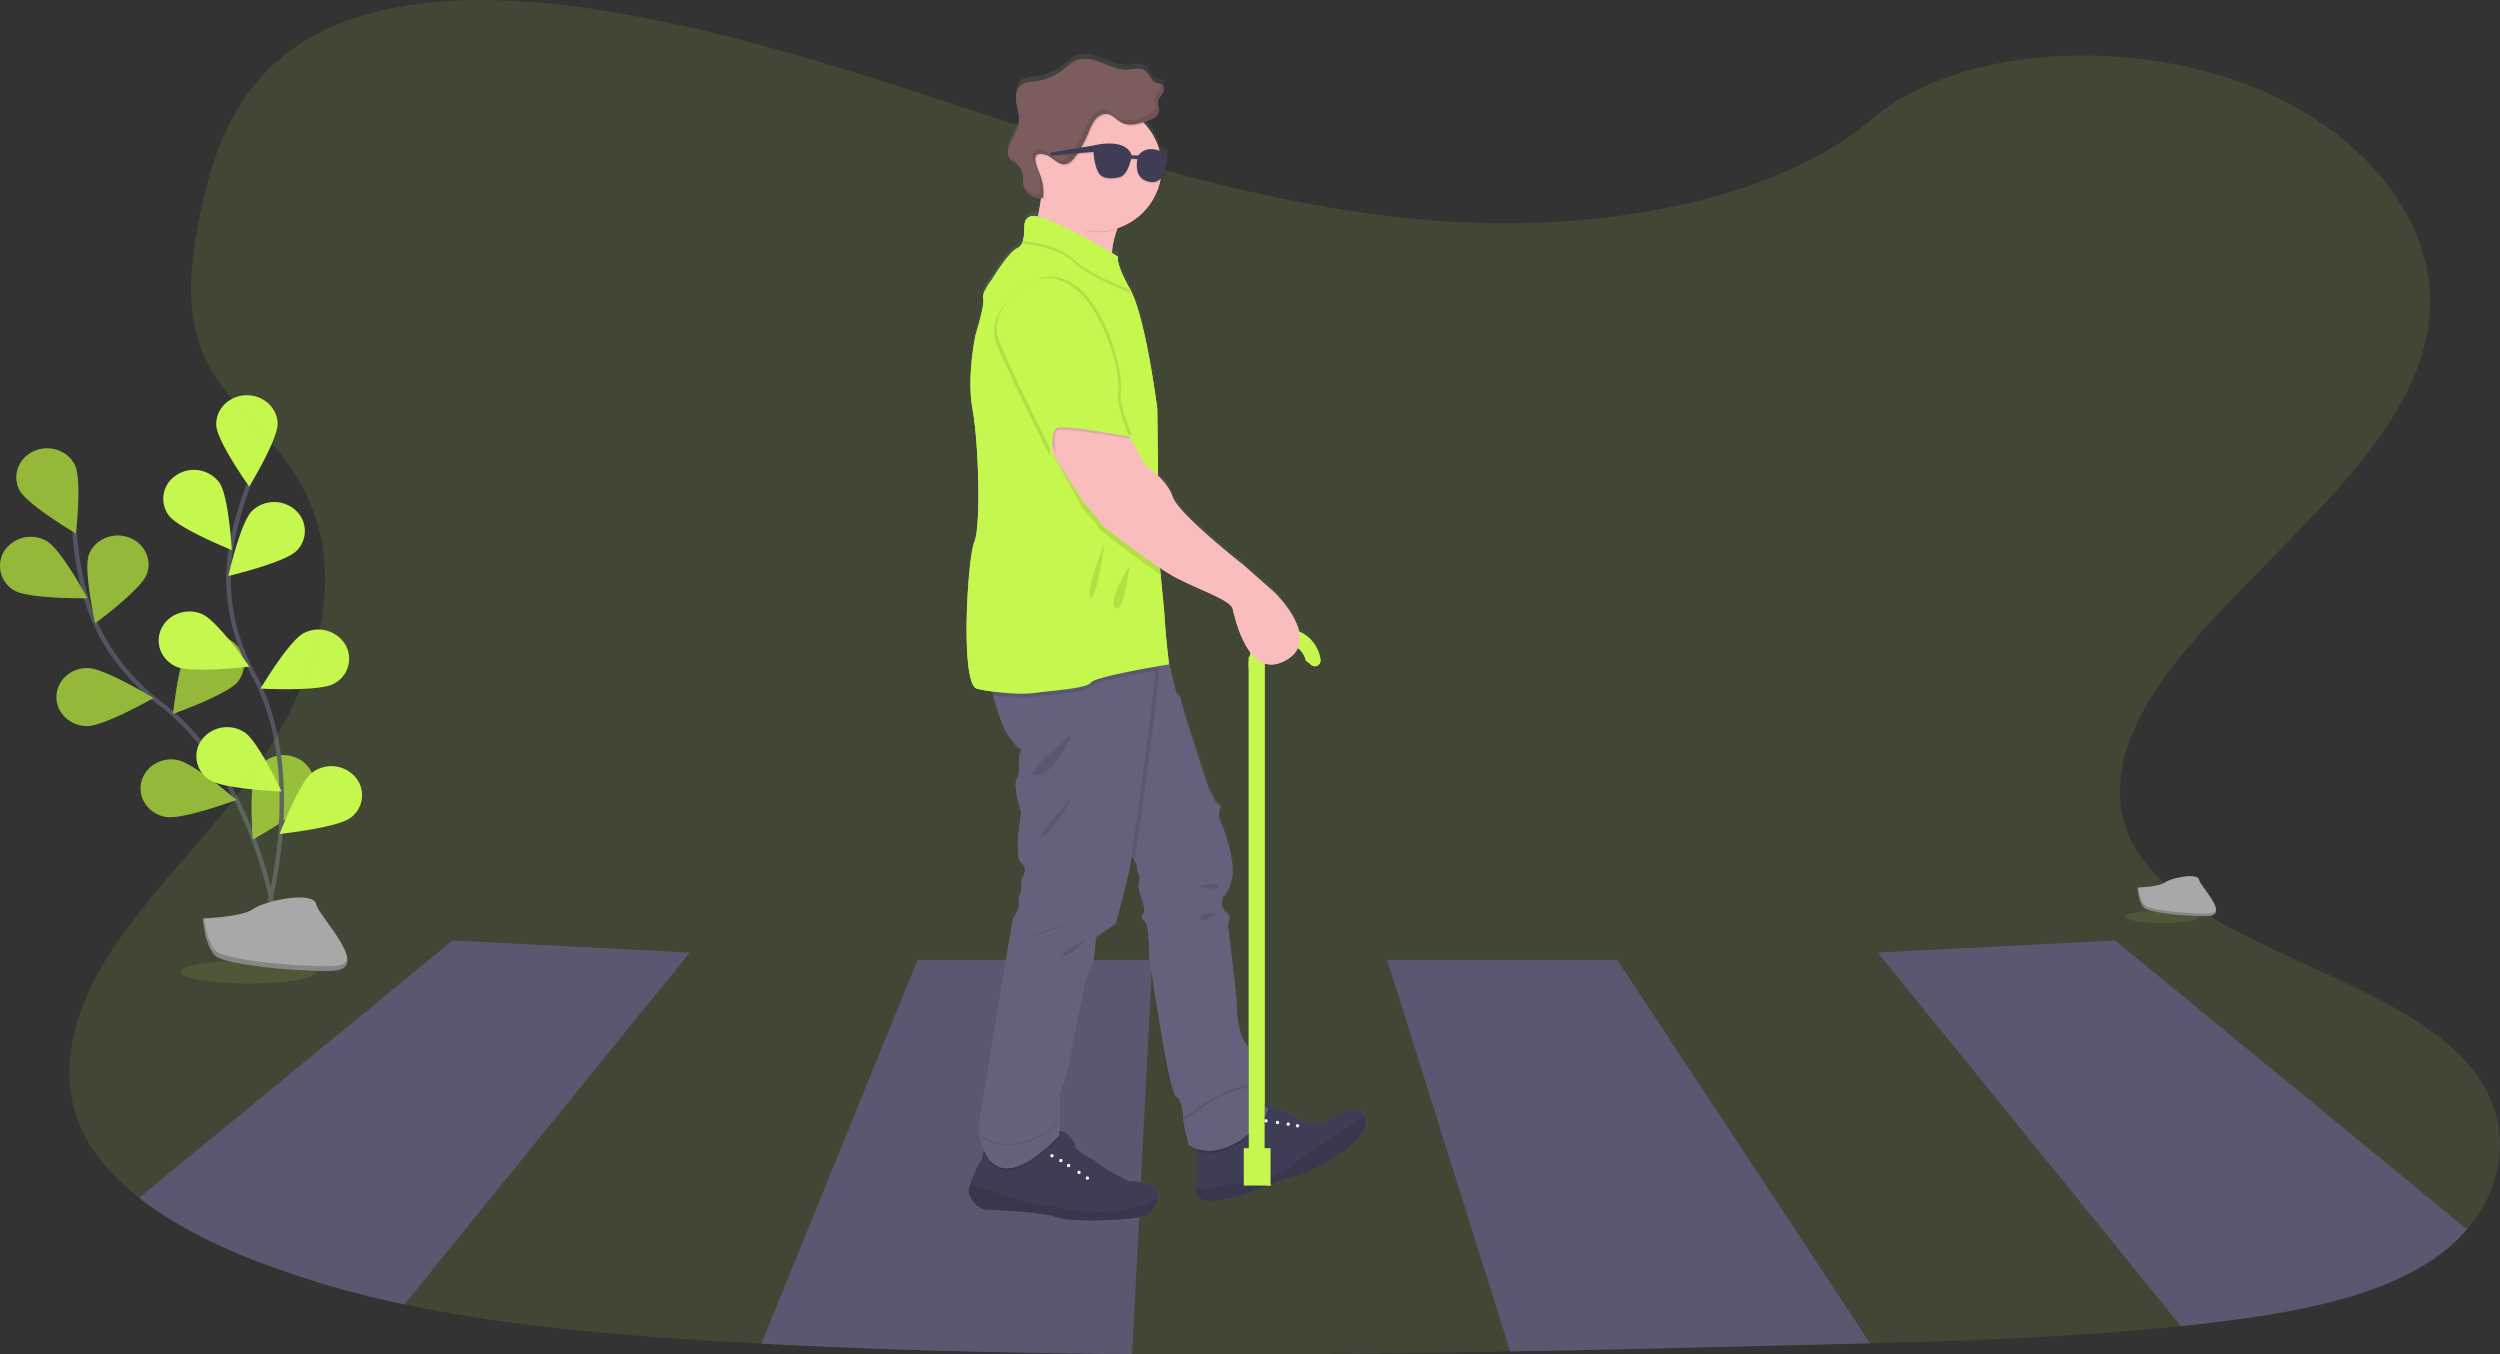 <svg xmlns="http://www.w3.org/2000/svg" width="1133.51" height="614.03" data-name="Layer 1"><rect width="100%" height="100%" fill="#333333" stroke="none"/><defs><linearGradient id="a" x1="471.53" x2="653.02" y1="431.78" y2="431.78" gradientUnits="userSpaceOnUse"><stop offset="0" stop-color="gray" stop-opacity=".25"/><stop offset=".54" stop-color="gray" stop-opacity=".12"/><stop offset="1" stop-color="gray" stop-opacity=".1"/></linearGradient></defs><path fill="none" stroke="#535461" stroke-miterlimit="10" stroke-width="2" d="M123.6 410.27s-10.75-60.88-50.63-91.06c-16.73-12.66-29-29.87-34.32-49.49a148.82 148.82 0 0 1-4.82-28.4"/><path fill="#C5F74E" d="M8.82 222.16c3.36 6.53 25.6 19.73 25.6 19.73s2.8-24.66-.55-31.19-11.68-9.26-18.6-6.09-9.8 11.03-6.45 17.55ZM6.75 267.81c6.58 3.76 32.85 3.42 32.85 3.42s-11.85-22.14-18.48-25.9a14.4 14.4 0 0 0-19.11 4.43 12.74 12.74 0 0 0 4.74 18.05ZM39.36 329.2c7.68.11 30.18-12.7 30.18-12.7s-22.07-13.49-29.79-13.58-14 5.68-14.13 12.94 6.05 13.22 13.74 13.34ZM75.14 370.39c7.56 1.34 32-7.7 32-7.7s-19.35-16.79-26.9-18.13-14.83 3.36-16.24 10.5 3.59 13.95 11.14 15.33ZM66.49 260.46c-2.62 6.82-23.31 22.11-23.31 22.11s-5.43-24.26-2.85-31.08 10.61-10.34 17.83-7.87 10.96 10.02 8.33 16.84ZM107.75 309.14c-4.67 5.76-29.25 14.51-29.25 14.51s2.46-24.7 7.13-30.46a14.45 14.45 0 0 1 19.5-2.47 12.66 12.66 0 0 1 2.62 18.42ZM140.87 361.64c-3.57 6.42-26.23 19-26.23 19s-2-24.73 1.57-31.16a14.34 14.34 0 0 1 18.78-5.55 12.8 12.8 0 0 1 5.88 17.71Z"/><path d="M8.82 222.16c3.36 6.53 25.6 19.73 25.6 19.73s2.8-24.66-.55-31.19-11.68-9.26-18.6-6.09-9.8 11.03-6.45 17.55ZM6.75 267.81c6.58 3.76 32.85 3.42 32.85 3.42s-11.85-22.14-18.48-25.9a14.4 14.4 0 0 0-19.11 4.43 12.74 12.74 0 0 0 4.74 18.05ZM39.36 329.2c7.68.11 30.18-12.7 30.18-12.7s-22.07-13.49-29.79-13.58-14 5.68-14.13 12.94 6.05 13.22 13.74 13.34ZM75.14 370.39c7.56 1.34 32-7.7 32-7.7s-19.35-16.79-26.9-18.13-14.83 3.36-16.24 10.5 3.59 13.95 11.14 15.33ZM66.49 260.46c-2.62 6.82-23.31 22.11-23.31 22.11s-5.43-24.26-2.85-31.08 10.61-10.34 17.83-7.87 10.96 10.02 8.33 16.84ZM107.75 309.14c-4.67 5.76-29.25 14.51-29.25 14.51s2.46-24.7 7.13-30.46a14.45 14.45 0 0 1 19.5-2.47 12.66 12.66 0 0 1 2.62 18.42ZM140.87 361.64c-3.57 6.42-26.23 19-26.23 19s-2-24.73 1.57-31.16a14.34 14.34 0 0 1 18.78-5.55 12.8 12.8 0 0 1 5.88 17.71Z" opacity=".25"/><path fill="none" stroke="#535461" stroke-miterlimit="10" stroke-width="2" d="M122.25 408.67s16.31-59.77-7.2-102.62c-9.87-18-13.67-38.4-10.14-58.37a150.1 150.1 0 0 1 7.84-27.81"/><path fill="#C5F74E" d="M98.05 192.79c.27 7.25 14.94 27.83 14.94 27.83s13.15-21.48 12.88-28.74-6.7-12.92-14.39-12.68-13.73 6.34-13.43 13.59ZM76.53 233.71c4.39 5.95 28.56 15.69 28.56 15.69s-1.34-24.77-5.73-30.73a14.45 14.45 0 0 0-19.38-3.26 12.69 12.69 0 0 0-3.45 18.3ZM80.03 302.32c7 3 33.05-.06 33.05-.06s-14.4-20.75-21.38-23.8-15.24-.17-18.47 6.42-.18 14.4 6.8 17.44ZM95.07 353.67c6.33 4.11 32.58 5.21 32.58 5.21s-10.48-22.75-16.81-26.87a14.44 14.44 0 0 0-19.35 3.38 12.67 12.67 0 0 0 3.58 18.28ZM134.34 249.86c-5.32 5.23-30.8 11.3-30.8 11.3s5.41-24.28 10.74-29.51a14.5 14.5 0 0 1 19.67-.37 12.63 12.63 0 0 1 .39 18.58ZM151.12 310.12c-6.74 3.49-33 2.09-33 2.09s12.85-21.64 19.59-25.13a14.34 14.34 0 0 1 18.89 5.21 12.75 12.75 0 0 1-5.48 17.83ZM158.91 370.81c-6 4.52-32.13 7.31-32.13 7.31s8.8-23.37 14.82-27.88a14.47 14.47 0 0 1 19.55 2.11 12.65 12.65 0 0 1-2.24 18.46Z"/><path fill="#C5F74E" d="M1118.52 557.38a75.56 75.56 0 0 1-14.53 13c-24.38 16.85-59.07 23.82-92.67 28.22q-11.21 1.47-22.49 2.65c-46.58 4.94-93.81 6.59-141 7.81q-10.14.27-20.29.51c-47.59 1.17-95.22 2.34-142.84 3.19-57.17 1-114.35 1.59-171.48 1.14-56.09-.43-112.13-1.82-168.08-4.72q-8.07-.4-16.13-.87c-49-2.79-98.84-7-145.69-16.93a425.84 425.84 0 0 1-71.11-21.17c-18-7.28-35.27-16.28-49.13-27.12-10.8-8.45-19.54-18-25-28.76-12.53-24.73-5.91-52.53 8.43-76.77s35.87-46 54.44-68.76c39.59-48.55 65.41-109.87 28.88-159.61-10.5-14.29-25.69-26.83-34.24-41.75-12.3-21.49-9.66-45.66-5.17-68.62 6-30.5 17.09-63.39 51.47-82.44 35.74-19.8 86.46-18.8 130.81-11.72 65.9 10.52 127 32 188.32 52l.65.21 7.88 2.56 3.52 1.13q7.71 2.49 15.49 4.92l1.89.58h.14l.8.25.74.22 1.25.4q9.6 3 19.29 5.81h.13c.9.27 1.79.53 2.69.78h.06q5.53 1.62 11.08 3.16l1.27.36.23.06h.14c46.25 12.84 94.05 22.57 143.48 24 62.37 1.81 135.14-11.69 176.55-46.76 40.21-34.08 115.8-36.67 170.31-16.08 52 19.63 85.64 61.19 83.1 102.69-3.68 60.41-73.65 106.79-115.39 159.64-19.45 24.64-33.2 54.24-19.81 80.81 24.33 48.27 120.54 59.44 155.34 104.41 17.01 22.08 14.96 50.32-3.33 71.57Z" opacity=".1"/><path fill="#65617d" d="m312.75 431.91-129.4 159.44a425.84 425.84 0 0 1-71.11-21.17c-18-7.28-35.27-16.28-49.13-27.12l142.1-116.65ZM1118.52 557.38a75.56 75.56 0 0 1-14.53 13c-24.38 16.85-59.07 23.82-92.67 28.22q-11.21 1.47-22.49 2.65L851.39 431.91l107.58-5.5ZM522.46 435.2l-.23 4.49-.07 1.24-4.9 95v.12l-.51 10.96-.26 4.91-3.19 62c-56.09-.43-112.13-1.82-168.08-4.72l70.81-173.95ZM847.86 609.01q-10.14.27-20.29.51c-47.59 1.17-95.22 2.34-142.84 3.19L628.94 435.2h104.29Z"/><path d="m312.75 431.91-129.4 159.44a425.84 425.84 0 0 1-71.11-21.17c-18-7.28-35.27-16.28-49.13-27.12l142.1-116.65ZM1118.52 557.38a75.56 75.56 0 0 1-14.53 13c-24.38 16.85-59.07 23.82-92.67 28.22q-11.21 1.47-22.49 2.65L851.39 431.91l107.58-5.5ZM522.46 435.2l-.23 4.49-.07 1.24-4.9 95v.12l-.51 10.96-.26 4.91-3.19 62c-56.09-.43-112.13-1.82-168.08-4.72l70.81-173.95ZM847.86 609.01q-10.14.27-20.29.51c-47.59 1.17-95.22 2.34-142.84 3.19L628.94 435.2h104.29Z" opacity=".1"/><path fill="#3f3d56" d="M587.99 533.01c-2.89-.13-18.67 6.54-18.67 6.54s-5 2.79-17.77 4.58c-8.34 1.18-9.45-2.84-9.22-5.77a10.38 10.38 0 0 1 .63-2.81v-17.73s26-15.87 28-16.87a2 2 0 0 1 .8-.17c3.21-.13 12.41 3.14 17.38 6.65 5.49 3.89 12.48 1.51 12.48 1.51s13.56-10.93 17.13-2.93a7.48 7.48 0 0 1 .49 1.43c2.61 10.57-28.35 25.66-31.25 25.57Z"/><path d="M542.96 522.08v-4.26s26-15.87 28-16.87a2 2 0 0 1 .8-.17c1.19 1.23 2.26 2.33 2.9 3 1.89 1.9-15.36 23.54-31.7 18.3Z" opacity=".1"/><path fill="#65617d" d="m538.97 519.01-2.39-10.75s0-9.29-3.3-11.09-12.29-64.16-12.29-64.16.3-13.78-2.1-15.58 0-3.78 0-3.78a16.88 16.88 0 0 0-1.06-5.81 27.77 27.77 0 0 1-1.63-6.28s1.2-4.5 0-5.69c-.84-.84.23-2.41-1.73-5.55a22.53 22.53 0 0 0-4.56-4.94c-6.79-5.74-.09-70.76 1.75-87.47.28-2.49.45-3.9.45-3.9h16l2 7.19 3.19 13.29s2.1 1.39 2.1 3.19 12.58 39.84 12.58 39.84a34.56 34.56 0 0 1 2.4 4.79c.3 1.2 3 3.3 3 3.3a8.67 8.67 0 0 0 0 7.19c1.79 3.59 6.89 18.57 5.09 25.76s-3.9 7.79-3.9 7.79-1.79 5.32 1.2 7.3.9 5.58.9 5.58l3.9 33.56s-.3 15 4.19 20.37 5.09 18.27 5.09 18.27l-3.38 1.44-.61.27-.2.09s6.89 7.19 9 9.29-18.32 27.29-35.69 16.49Z"/><path d="M574.62 502.55c-1.81 5.42-20 25-35.65 15.27l-2.39-10.75c4.28-3.47 17.63-13.6 29.25-15.1l-.2.09.81.84-.61.27-.2.09s6.89 7.19 8.99 9.29Z" opacity=".1"/><path fill="#65617d" d="m538.97 519.01-2.39-10.75c4.28-3.47 17.63-13.6 29.25-15.1l-.2.09s6.89 7.19 9 9.29-18.29 27.27-35.66 16.47Z"/><circle cx="584.1" cy="509.68" r=".75" fill="#fff"/><circle cx="579.21" cy="508.94" r=".75" fill="#fff"/><circle cx="588.3" cy="510.43" r=".75" fill="#fff"/><circle cx="574.02" cy="508.19" r=".75" fill="#fff"/><path d="M587.99 533.01c-2.89-.13-18.67 6.54-18.67 6.54s-5 2.79-17.77 4.58c-8.34 1.18-9.45-2.84-9.22-5.77a9.74 9.74 0 0 0 6.72.48c5.69-1.49 25.37-4.64 25.37-4.64s13-4.74 13.38-7.44l30.95-20.75a7.48 7.48 0 0 1 .49 1.43c2.61 10.57-28.35 25.66-31.25 25.57Z" opacity=".1"/><path fill="#C5F74E" d="M566.2 297.87h7.19v230.97h-7.19z"/><path fill="#C5F74E" d="M572.84 300.51a9.73 9.73 0 0 1 19.21-1 16.74 16.74 0 0 1 2.38 1.89 2.55 2.55 0 0 0 4.26-2.2.88.88 0 0 1 0-.17 16.33 16.33 0 1 0-31 9.13 16.32 16.32 0 0 1 5.15-7.65ZM563.95 520.61h12.13v16.93h-12.13z"/><path fill="#fabdbd" d="M512.5 93.32a42.22 42.22 0 0 0-6 10.68c-4.76 12.56-1.19 22.68-1.19 22.68s-43.34-9.59-39.14-14.38c2.54-2.91 4.64-14.1 5.9-22.46.82-5.45 1.29-9.7 1.29-9.7s52.12-3.79 39.14 13.18Z"/><path fill="#3f3d56" d="M524.95 543.01a12.87 12.87 0 0 1-4.36 7.53c-3.3 2.79-34.75 3.79-41.14 1.4s-26.76-3.3-31.86-3.5-7.08-4.89-8.19-7.19c-.31-.66-.08-2.11.44-3.85 1.27-4.27 4.23-10.29 4.86-10.93.48-.48.94-2.44 1.25-4.16.27-1.49.45-2.8.45-2.8 13.67 9.32 31.65-6.52 31.65-6.52a3.66 3.66 0 0 1 2.2-.4c3.44.42 7.19 4.93 7.19 6.92 0 2.43 9.48 7 9.48 7 2.7 3.1 14.68 8.89 14.68 8.89s8.19.2 11.79 3.29a4.76 4.76 0 0 1 1.56 4.32Z"/><path d="M524.95 543.01a12.87 12.87 0 0 1-4.36 7.53c-3.3 2.79-34.75 3.79-41.14 1.4s-26.76-3.3-31.86-3.5-7.08-4.89-8.19-7.19c-.31-.66-.08-2.11.44-3.85a123.87 123.87 0 0 1 13.25 4.05c6.39 2.5 19.67 6.09 22 5-.04.03 31.47 8.82 49.86-3.44ZM514.47 390.35a22.53 22.53 0 0 0-4.56-4.94c-6.79-5.74-.09-70.76 1.75-87.47 7.85-.44 13.35-.29 13.82.89 1.62 4.05-8.87 76.9-11.01 91.52ZM480.25 512.63v3.38c-22 22.57-30.8 14.85-34.3 6.32.27-1.49.45-2.8.45-2.8 13.67 9.32 31.65-6.52 31.65-6.52a3.66 3.66 0 0 1 2.2-.38Z" opacity=".1"/><path fill="#65617d" d="M523.75 304.11c-1.3 20.08-11.42 88.79-11.42 88.79s-5.69 25.16-6.89 26.06-8.68 6-8.68 6-.3 11.69-2.7 15-3.3 11.69-3.3 11.69-3.89 16.77-5.09 25.16-5.39 19.77-5.39 19.77v18.28c-27.66 28.37-34.47 8.88-36.07.08a31.49 31.49 0 0 1-.48-3.68l15.58-94.66s3.29-4.5 2.69-6.89 1.2-5.4 1.2-5.4l-.05-5.39s3.65-4.79 0-7.49 0-23.07 0-23.07-4.14-11.68-2-15 0-8.69 1.49-11.69 0 0-5.39-8.09c-2.82-4.22-5.22-11.87-6.88-18.21-1.52-5.83-2.41-10.55-2.41-10.55s74-10.48 75.8-6a20.22 20.22 0 0 1-.01 5.29Z"/><path d="M512.5 93.32a42.22 42.22 0 0 0-6 10.68 28.84 28.84 0 0 1-8.77 1.35c-10.66 0-16.57-7.85-21.6-16.42-.23-.39-3.85 1.31-4.06.91.82-5.45 1.29-9.7 1.29-9.7s52.12-3.79 39.14 13.18Z" opacity=".1"/><path fill="#fabdbd" d="M526.68 75.8a29 29 0 1 1-7.84-19.79 28.95 28.95 0 0 1 7.84 19.79Z"/><path d="M523.75 304.11c-9.78 1.72-27.55 5.09-29 7.11-2 2.79-17 3.59-26 4.79-5.17.69-12.75.12-18.46-.64-1.52-5.83-2.41-10.55-2.41-10.55s74-10.48 75.8-6a20.22 20.22 0 0 1 .07 5.29Z" opacity=".1"/><path fill="#C5F74E" d="M530.08 301.23s-33.33 5.39-35.33 8.19-17 3.59-26 4.79-25.16-1.4-26.36-2.2c-7-4.67-3.6-59.51-.6-66.31s2-44.73-.8-59.91 1.4-34.15 1.4-34.15 4.19-13.38 3.4-16.18 4-8.78 4-8.78 7.39-12.19 11.18-14a5.38 5.38 0 0 0 2.86-3.43c.71-2.21.62-5 .74-7.35.2-4 4.19-4 4.19-4 11.39 1.79 38.15 18.57 38.15 18.57-1 3.79 5.39 14.58 5.39 14.58.11.17.2.35.3.54 7 13.19 12.09 53.58 12.09 53.58s.35 19.29.29 33.49c0 7.09-.17 12.91-.5 14.44-.58 2.72.57 15.35 1.74 27.37.8 8.31 1.62 16.32 1.87 20.56.66 10.41 1.99 20.2 1.99 20.2Z"/><path d="M500.92 246.11s-9 21.57-6.59 24.76 6.59-24.76 6.59-24.76ZM512.1 256.49s-10.18 16-6.39 19.17 6.39-19.17 6.39-19.17ZM480.25 508.84v5.39c-27.66 28.37-34.47 8.88-36.07.08 5.03 4.32 16.57 9.7 36.07-5.47Z" opacity=".1"/><path fill="#65617d" d="M480.25 509.44v5.39c-27.66 28.37-34.47 8.88-36.07.08 5.03 4.32 16.57 9.7 36.07-5.47Z"/><circle cx="476.96" cy="524.02" r=".75" fill="#fff"/><circle cx="489.23" cy="531.55" r=".75" fill="#fff"/><circle cx="484.53" cy="528.46" r=".75" fill="#fff"/><circle cx="493.03" cy="534.16" r=".75" fill="#fff"/><circle cx="481" cy="526.22" r=".75" fill="#fff"/><path d="M485.94 332.78s-7.22 18.1-15.78 18.78 15.78-18.78 15.78-18.78ZM487.14 360.35s-11.39 19.37-14.78 19.57 14.78-19.57 14.78-19.57ZM493.03 425.45s-14.12 7.39-10.9 8 10.9-8 10.9-8ZM464.97 425.45s14.19-5.79 16.68-5.79-16.68 5.79-16.68 5.79ZM542.31 401.89s9.74-2.4 10.14 0-10.14 0-10.14 0ZM551.65 413.69s-8.59.18-7.39 3 7.39-3 7.39-3ZM512.6 132.81c-7.38-2.89-20.25-8.46-26.06-14.13s-16.47-7.54-22.71-8.22c.71-2.21.62-5 .74-7.35.2-4 4.19-4 4.19-4 11.39 1.79 38.15 18.57 38.15 18.57-1 3.79 5.39 14.58 5.39 14.58.11.18.2.36.3.55Z" opacity=".1"/><path fill="#C5F74E" d="M512.6 131.61c-7.38-2.89-20.25-8.46-26.06-14.12s-16.47-7.55-22.71-8.23c.71-2.21.62-5 .74-7.35.2-4 4.19-4 4.19-4 11.39 1.79 38.15 18.57 38.15 18.57-1 3.79 5.39 14.58 5.39 14.58.11.18.2.36.3.55Z"/><path d="M526.22 260.49c-11.86-7.7-28.49-20.76-28.49-21.57 0-1-6.8-8.39-6.8-8.39l-13.38-24.31-4.19-10 12-12.58 26.17 16.77 7 12.78a48.16 48.16 0 0 1 6.49 5.53c0 7.09-.17 12.91-.5 14.44-.62 2.68.53 15.31 1.7 27.33Z" opacity=".1"/><path fill="#fabdbd" d="m473.96 193.78 3.59 12.44 14 21.91s6.79 7.39 6.79 8.39 25 20.37 35.55 25.76 24 9.82 25 13.7 7 32.84 24 23.45-4.79-30.56-4.79-30.56l-14-12.38s-29.87-23.37-32.41-31.15-12.53-14.58-12.53-14.58l-7-12.79L486 181.2Z"/><path d="M468.96 127.87s-24.36 11.19-16.77 29 24.16 50.59 24.16 50.59-1.99-11.45 2.4-12.45 33.85 3.91 33.85 3.91-8.09-13.3-6.69-20.89-10.58-56.75-36.95-50.16Z" opacity=".1"/><path d="M471.36 126.08s-24.36 11.18-16.78 28.93 24.17 50.61 24.17 50.61-2-11.44 2.4-12.44 32.15 4.19 32.15 4.19-6.39-13.58-5-21.17-10.55-56.72-36.94-50.12Z" opacity=".1"/><path fill="#C5F74E" d="M470.16 126.67s-24.36 11.19-16.77 29 24.16 50.59 24.16 50.59-2-11.44 2.4-12.44 32.15 4.19 32.15 4.19-6.39-13.58-5-21.17-10.57-56.76-36.94-50.17Z"/><path d="M518.84 56.01c-3.39 1.12-7 1.77-10 .08-2.07-1.15-3.63-3.31-6-3.76-2.13-.41-4.31.82-5.68 2.5a22.55 22.55 0 0 0-3 5.77 62.1 62.1 0 0 1-5.52 10.29c-1.34 2-3.12 4.12-5.52 4.22-3.29.15-5.51-3.48-8.69-4.36-7.77-2.17-3.28 6.39-2.14 9.62a22.59 22.59 0 0 1 1.16 9.95 5.26 5.26 0 0 1-.78.12 29 29 0 0 1 46.17-34.43Z" opacity=".1"/><path fill="#7c5c5c" d="M473.89 70.13c3.17.88 5.39 4.51 8.68 4.37 2.41-.11 4.19-2.22 5.52-4.23a61.71 61.71 0 0 0 5.52-10.26 22.55 22.55 0 0 1 3-5.77c1.38-1.68 3.55-2.91 5.68-2.5 2.32.45 3.88 2.61 6 3.76 3.78 2.11 8.48.58 12.52-1 2-.76 4.19-1.86 4.53-3.92.24-1.45-.59-2.91-.4-4.37s1.27-2.48 2-3.68 1.15-2.93.12-3.9c-.75-.7-1.92-.65-2.88-1-2.39-.93-3-4.14-5.13-5.58-2.3-1.55-5.37-.51-8.15-.38-4 .18-7.73-1.66-11.44-3.13s-7.94-2.6-11.61-1.06c-2.19.93-3.89 2.68-5.75 4.16a25.76 25.76 0 0 1-12.57 5.3c-2.26.3-4.73.35-6.51 1.76-2.24 1.78-2.58 5.06-2.15 7.89s1.43 5.61 1.2 8.45c-.36 4.51-3.73 8.22-4.85 12.6a4.85 4.85 0 0 0 .49 4.25 8.9 8.9 0 0 0 2.27 1.64 8.74 8.74 0 0 1 3.91 6.3c.15 1.29 0 2.6.2 3.88a7.65 7.65 0 0 0 8.85 6 22.73 22.73 0 0 0-1.16-9.95c-1.18-3.24-5.66-11.75 2.11-9.63Z"/><g opacity=".1"><path d="M520.53 33.51a.71.71 0 0 0 .1.14ZM526.82 42.36c.76-1.19 1.16-2.94.12-3.9a2.24 2.24 0 0 0-.58-.38 4.31 4.31 0 0 1-.74 2.48c-.76 1.19-1.83 2.28-2 3.68s.63 2.91.4 4.36c-.34 2.07-2.58 3.16-4.53 3.92-4 1.57-8.74 3.11-12.53 1-2.06-1.16-3.62-3.31-5.94-3.76-2.13-.41-4.31.82-5.68 2.5a22.39 22.39 0 0 0-3 5.77 62.85 62.85 0 0 1-5.52 10.29c-1.34 2-3.11 4.12-5.52 4.22-3.29.14-5.51-3.48-8.69-4.36-7.77-2.17-3.28 6.39-2.14 9.62a22.72 22.72 0 0 1 1.16 10 7.6 7.6 0 0 1-7.1-2.48 7.7 7.7 0 0 0 8.29 4.28 22.56 22.56 0 0 0-1.15-9.95c-1.14-3.23-5.63-11.79 2.14-9.63 3.18.89 5.4 4.51 8.69 4.37 2.4-.1 4.18-2.22 5.51-4.22a62.59 62.59 0 0 0 5.53-10.3 22.55 22.55 0 0 1 3-5.77 6.18 6.18 0 0 1 5.68-2.49c2.32.45 3.88 2.6 5.94 3.75 3.79 2.12 8.49.58 12.53-1 2-.76 4.19-1.85 4.52-3.92.24-1.45-.59-2.91-.39-4.36s1.24-2.53 2-3.72ZM458.67 71.53c-.55-.36-1.15-.67-1.67-1.07a3.34 3.34 0 0 0 .59 1.23 9 9 0 0 0 2.28 1.64 8.43 8.43 0 0 1 1.88 1.68 8.85 8.85 0 0 0-3.08-3.48Z"/></g><path d="M529.08 70.63s-8.15-5.72-13 .45h-2.92c-2.92-8.39-17.37-4.5-17.37-4.5l-19.7 3.22.37 1.28 19.33-1.58s.45 7.87 3.07 10.42 8.31 1.12 8.31 1.12c3.44-.44 5.09-5.84 5.7-8.5l2.82.16c-.51 2.71-.85 8 3.76 9.84 6.3 2.47 8.3-3.15 8.3-3.15s2.08-7.26 1.33-8.76Z" opacity=".1"/><path fill="#3f3d56" d="M529.08 70.01s-8.15-5.72-13 .45h-2.92c-2.92-8.39-17.37-4.5-17.37-4.5l-19.7 3.23.37 1.27 19.33-1.57s.45 7.86 3.07 10.41 8.31 1.12 8.31 1.12c3.44-.44 5.09-5.84 5.7-8.5l2.82.16c-.51 2.71-.85 8 3.76 9.84 6.29 2.47 8.24-3.15 8.24-3.15s2.14-7.24 1.39-8.76Z"/><path fill="url(#a)" d="M652.86 650.21a6.58 6.58 0 0 0-.49-1.44c-2.49-5.55-9.81-2-14.06.74l-.56.35c-1.56 1-2.59 1.86-2.59 1.86h-.14c-1 .31-7.33 2-12.36-1.56a46.23 46.23 0 0 0-15.74-6.54v-201c2.68.88 5.81.62 9.44-1.39a12.83 12.83 0 0 0 5.08-4.69 7.64 7.64 0 0 0 .52-1l.12.1a9.67 9.67 0 0 1 3.54 5.68 16.29 16.29 0 0 1 2.39 1.89 2.53 2.53 0 0 0 4-.61 2.48 2.48 0 0 0 .3-1.59.88.88 0 0 0 0-.17 16.4 16.4 0 0 0-9.76-12.59c-1.86-8.83-10.94-17.69-10.94-17.69l-14-12.43s-29.94-23.47-32.48-31.3c-1.19-3.65-4-7.07-6.66-9.69 0-13.83-.28-30.64-.28-30.64s-5.14-40.6-12.19-53.85c-.1-.19-.19-.37-.3-.54 0 0-5-8.49-5.47-13.09 0-.13 0-.24.07-.36l-.1-.05a4.52 4.52 0 0 1 .1-1.15l-2.73-1.67h-.07a37.53 37.53 0 0 1 1.61-8.56c.06-.21.14-.43.21-.66.17-.53.37-1.06.57-1.61.08-.23.18-.46.27-.7.31-.09.62-.2.92-.32a29.1 29.1 0 0 0 17.72-18.74c.08-.25.16-.51.23-.76.17-.6.32-1.21.45-1.82.07-.08.15-.14.22-.23a6.42 6.42 0 0 0 1.46-2.2.1.1 0 0 1 0-.05c.11-.4.9-3.22 1.29-5.59s0-.05 0-.07a11 11 0 0 0 .18-2.29 2.89 2.89 0 0 0-.15-1.37 15.83 15.83 0 0 0-3.38-1.71 28.87 28.87 0 0 0-5.92-11.32.74.74 0 0 0-.12-.13c-.26-.33-.55-.64-.84-.95s-.39-.41-.6-.61c.86-.29 1.7-.59 2.51-.91 1.67-.64 3.54-1.54 4.27-3.08a.34.34 0 0 0 0-.08 2.93 2.93 0 0 0 .23-.78 8.93 8.93 0 0 0-.33-2.93 2.13 2.13 0 0 1 0-.25 4 4 0 0 1 0-1.19c.18-1.41 1.27-2.5 2-3.69a4.64 4.64 0 0 0 .41-.8 3 3 0 0 0 0-2.7 1.86 1.86 0 0 0-.39-.54 2.56 2.56 0 0 0-.58-.39v.13c-.69-.3-1.51-.35-2.23-.63-2.39-.92-3-4.16-5.14-5.6-2.3-1.56-5.38-.51-8.16-.38-4 .18-7.76-1.66-11.46-3.14s-8-2.62-11.64-1.07c-2.2.93-3.9 2.7-5.76 4.18a25.85 25.85 0 0 1-12.6 5.32c-2.27.3-4.74.35-6.53 1.78-1.95 1.55-2.46 4.27-2.26 6.81 0 .38.06.74.11 1.1.43 2.84 1.44 5.63 1.21 8.5 0 .15 0 .31-.06.46a13.36 13.36 0 0 1-1 3.51c-1.19 2.9-3 5.63-3.83 8.69a6.34 6.34 0 0 0-.16 2.77.78.78 0 0 0 0 .14 3.3 3.3 0 0 0 .13.37l.05.14a1.76 1.76 0 0 0 .09.2 3 3 0 0 0 .4.68 8.78 8.78 0 0 0 2.28 1.64 8.84 8.84 0 0 1 3.92 6.33c.14 1.29 0 2.61.19 3.89a5.7 5.7 0 0 0 .49 1.63 7.91 7.91 0 0 0 6.72 4.54 1.58 1.58 0 0 0 .31 0 4.35 4.35 0 0 0 .51 0c-.07.42-.13.85-.2 1.29 0 .22-.07.45-.11.69v.16c-.33 2.06-.7 4.23-1.12 6.37-.65-.16-1.29-.3-1.86-.4 0 0-4 0-4.21 4-.12 2.4 0 5.16-.74 7.39a5.45 5.45 0 0 1-2.86 3.45c-3.8 1.79-11.2 14-11.2 14s-4.8 6-4 8.83a.43.43 0 0 1 0 .17 7.09 7.09 0 0 1 0 2c-.49 4.71-3.43 14.11-3.43 14.11a116.91 116.91 0 0 0-2.35 23.51 65.29 65.29 0 0 0 .95 10.79c1.68 9.11 2.7 26.36 2.61 40.23v2.26c-.13 8.36-.69 15.18-1.8 17.71-1.72 3.91-3.58 23.67-3.53 40.7 0 12.72 1.13 23.92 4.13 25.92a34.73 34.73 0 0 0 7.13 1.45h.31c.1.39.19.77.29 1.15s.13.48.19.73.2.75.3 1.14c1.65 6.12 3.94 13.16 6.59 17.16 4.87 7.32 6.56 5.6 5.75 7.39-.09.19-.2.44-.35.74a7 7 0 0 0-.58 3c0 1.76.18 3.74 0 5.55a7 7 0 0 1-.95 3.15 5.32 5.32 0 0 0-.6 2.82c0 4.71 2.65 12.18 2.65 12.18l-.11.68c-.3 1.81-1.1 7-1.4 11.9v.17c-.27 4.74-.06 9.25 1.52 10.44a3.8 3.8 0 0 1 1.57 3.83 9.06 9.06 0 0 1-1.57 3.68v.64l.05 4.78-.07.11a10.11 10.11 0 0 0-1.25 4.11 4.19 4.19 0 0 0 .11 1.18 3.09 3.09 0 0 1 0 1.29c-.4 2.44-2.72 5.61-2.72 5.61l-3.16 19.27L477 654a.62.62 0 0 0 0 .09 33.1 33.1 0 0 0 .47 3.61 1.91 1.91 0 0 0 0 .21 31.7 31.7 0 0 0 1.88 6.41s0 .09 0 .13c0 .22-.08.46-.12.7-.32 1.73-.77 3.7-1.26 4.18s-3.6 6.69-4.87 11c-.14.45-.25.89-.34 1.29a.17.17 0 0 1 0 .07 8.78 8.78 0 0 0-.19 1.1 6 6 0 0 0 0 .82 1.61 1.61 0 0 0 .14.6c1.1 2.3 3.11 7 8.21 7.22s25.51 1.11 31.92 3.51a12.35 12.35 0 0 0 2.14.55l.69.11h.09l.76.11c.34 0 .69.09 1.06.12.61.06 1.26.13 2 .17.92.07 1.91.13 2.94.17h1.43c4.32.13 9.24 0 13.84-.17a104 104 0 0 0 12-1.18 10.91 10.91 0 0 0 4.32-1.34 12.94 12.94 0 0 0 4.36-7.56 4.77 4.77 0 0 0-1.56-4.39 14.61 14.61 0 0 0-6.3-2.64 34 34 0 0 0-5.51-.67s-12-5.81-14.71-8.92c0 0-9.5-4.56-9.5-7 0-2-3.75-6.53-7.2-6.94v-16.08l.09-.24c0-.09.07-.18.1-.28s.2-.57.34-1a.75.75 0 0 0 0-.16c.08-.22.16-.47.26-.74s.17-.52.26-.8.19-.56.29-.87c.47-1.45 1-3.17 1.54-5 .12-.43.25-.87.37-1.32 0-.09.05-.19.08-.3a76.94 76.94 0 0 0 2-9.17c.69-4.87 2.28-12.56 3.51-18.18.14-.6.25-1.16.37-1.71.07-.27.12-.54.18-.81l.09-.38c.07-.33.14-.64.2-.94.38-1.7.63-2.75.63-2.75a.18.18 0 0 1 0-.05c.06-.27.1-.42.1-.42s.21-2 .73-4.52c0-.19.08-.38.13-.58a19.28 19.28 0 0 1 2.44-6.64 11.56 11.56 0 0 0 1.46-3.81c0-.13 0-.27.08-.4a1.91 1.91 0 0 1 0-.21 68 68 0 0 0 1.1-10.1v-.53s7.51-5.11 8.71-6 5.94-22 6.78-25.64l.12-.52s.2-1.36.54-3.76c0-.26.08-.52.12-.8a15 15 0 0 1 1.48 1.95v.05c2 3.14.9 4.73 1.74 5.57 1.09 1.1.19 5 0 5.62v.08a27.41 27.41 0 0 0 1.63 6.28 17.09 17.09 0 0 1 1.14 5.8l-.18.17a2.93 2.93 0 0 0-.87 1.69 2.17 2.17 0 0 0 1 1.93c2.41 1.8 2.11 15.65 2.11 15.65s.14 1 .4 2.71c.17 1.18.39 2.7.67 4.49 2.48 16.52 8.63 55.77 11.24 57.19s3.15 7.54 3.27 10v1.19l2.39 10.76a17.74 17.74 0 0 0 3.79 1.77l.21.07v14.71a10.41 10.41 0 0 0-.63 2.83s0 .09 0 .15c-.18 2.91 1 6.8 9.24 5.64l1.19-.17c1.83-.28 3.48-.58 5-.88 8.28-1.66 11.65-3.56 11.65-3.56s2-.82 4.62-1.9l.19-.07h2v-.78c2.41-.95 5.08-1.95 7.33-2.69.59-.2 1.17-.37 1.68-.52a11 11 0 0 1 2.93-.6 3.82 3.82 0 0 0 1.12-.22c.14 0 .3-.11.49-.16 7.07-2.33 32.08-15.6 29.72-25.19Zm-69-145.76a35.27 35.27 0 0 0-2.39-4.81s-12.61-38.23-12.61-40-2.1-3.21-2.1-3.21l-3.2-13.35s-1.39-9.83-2-20.26c-.25-4.27-1.07-12.32-1.87-20.67 0-.47-.08-.94-.14-1.4s-.09-1.06-.15-1.59a91.24 91.24 0 0 0 8 4.8c10.6 5.41 24 9.85 25 13.76.6 2.31 2.95 13.46 8.3 20.21-.12.36-.24.72-.34 1.1-.07.22-.12.45-.18.68h-.4v178.36c-.09-.16-.17-.32-.27-.48a11.07 11.07 0 0 0-1.2-1.78c-4.51-5.42-4.21-20.47-4.21-20.47l-3.89-33.6v-.11a3.81 3.81 0 0 0 .22-.43c.45-1 1.21-3.58-1.13-5.13s-1.76-5.2-1.38-6.68a5.85 5.85 0 0 1 .18-.66s1.45-.41 3-4.71c0-.06 0-.12.06-.19.29-.83.58-1.8.87-2.92 1.79-7.22-3.31-22.28-5.12-25.89a8.2 8.2 0 0 1-.58-5.43c.08-.38.18-.72.26-1 .18-.5.32-.79.32-.79s-2.78-2.15-3.09-3.35ZM599.13 636l.21-.09h.1l.14-.06h.13v.85l-.27-.29-.19-.19Z" transform="translate(-33.25 -142.99)"/><path fill="#3f3d56" d="M587.99 533.01c-2.89-.13-18.67 6.54-18.67 6.54s-5 2.79-17.77 4.58c-8.34 1.18-9.45-2.84-9.22-5.77a10.38 10.38 0 0 1 .63-2.81v-17.73s26-15.87 28-16.87a2 2 0 0 1 .8-.17c3.21-.13 12.41 3.14 17.38 6.65 5.49 3.89 12.48 1.51 12.48 1.51s13.56-10.93 17.13-2.93a7.48 7.48 0 0 1 .49 1.43c2.61 10.57-28.35 25.66-31.25 25.57Z"/><path d="M542.96 522.08v-4.26s26-15.87 28-16.87a2 2 0 0 1 .8-.17c1.19 1.23 2.26 2.33 2.9 3 1.89 1.9-15.36 23.54-31.7 18.3Z" opacity=".1"/><path fill="#65617d" d="m538.97 519.01-2.39-10.75s0-9.29-3.3-11.09-12.29-64.16-12.29-64.16.3-13.78-2.1-15.58 0-3.78 0-3.78a16.88 16.88 0 0 0-1.06-5.81 27.77 27.77 0 0 1-1.63-6.28s1.2-4.5 0-5.69c-.84-.84.23-2.41-1.73-5.55a22.53 22.53 0 0 0-4.56-4.94c-6.79-5.74-.09-70.76 1.75-87.47.28-2.49.45-3.9.45-3.9h16l2 7.19 3.19 13.29s2.1 1.39 2.1 3.19 12.58 39.84 12.58 39.84a34.56 34.56 0 0 1 2.4 4.79c.3 1.2 3 3.3 3 3.3a8.67 8.67 0 0 0 0 7.19c1.79 3.59 6.89 18.57 5.09 25.76s-3.9 7.79-3.9 7.79-1.79 5.32 1.2 7.3.9 5.58.9 5.58l3.9 33.56s-.3 15 4.19 20.37 5.09 18.27 5.09 18.27l-3.38 1.44-.61.27-.2.09s6.89 7.19 9 9.29-18.32 27.29-35.69 16.49Z"/><path d="M574.62 502.55c-1.81 5.42-20 25-35.65 15.27l-2.39-10.75c4.28-3.47 17.63-13.6 29.25-15.1l-.2.09.81.84-.61.27-.2.09s6.89 7.19 8.99 9.29Z" opacity=".1"/><path fill="#65617d" d="m538.97 519.01-2.39-10.75c4.28-3.47 17.63-13.6 29.25-15.1l-.2.09s6.89 7.19 9 9.29-18.29 27.27-35.66 16.47Z"/><circle cx="584.1" cy="509.68" r=".75" fill="#fff"/><circle cx="579.21" cy="508.94" r=".75" fill="#fff"/><circle cx="588.3" cy="510.43" r=".75" fill="#fff"/><circle cx="574.02" cy="508.19" r=".75" fill="#fff"/><path d="M587.99 533.01c-2.89-.13-18.67 6.54-18.67 6.54s-5 2.79-17.77 4.58c-8.34 1.18-9.45-2.84-9.22-5.77a9.74 9.74 0 0 0 6.72.48c5.69-1.49 25.37-4.64 25.37-4.64s13-4.74 13.38-7.44l30.95-20.75a7.48 7.48 0 0 1 .49 1.43c2.61 10.57-28.35 25.66-31.25 25.57Z" opacity=".1"/><path fill="#C5F74E" d="M566.2 297.87h7.19v230.97h-7.19z"/><path fill="#C5F74E" d="M572.84 300.51a9.73 9.73 0 0 1 19.21-1 16.74 16.74 0 0 1 2.38 1.89 2.55 2.55 0 0 0 4.26-2.2.88.88 0 0 1 0-.17 16.33 16.33 0 1 0-31 9.13 16.32 16.32 0 0 1 5.15-7.65ZM563.95 520.61h12.13v16.93h-12.13z"/><path fill="#fabdbd" d="M512.5 93.32a42.22 42.22 0 0 0-6 10.68c-4.76 12.56-1.19 22.68-1.19 22.68s-43.34-9.59-39.14-14.38c2.54-2.91 4.64-14.1 5.9-22.46.82-5.45 1.29-9.7 1.29-9.7s52.12-3.79 39.14 13.18Z"/><path fill="#3f3d56" d="M524.95 543.01a12.87 12.87 0 0 1-4.36 7.53c-3.3 2.79-34.75 3.79-41.14 1.4s-26.76-3.3-31.86-3.5-7.08-4.89-8.19-7.19c-.31-.66-.08-2.11.44-3.85 1.27-4.27 4.23-10.29 4.86-10.93.48-.48.94-2.44 1.25-4.16.27-1.49.45-2.8.45-2.8 13.67 9.32 31.65-6.52 31.65-6.52a3.66 3.66 0 0 1 2.2-.4c3.44.42 7.19 4.93 7.19 6.92 0 2.43 9.48 7 9.48 7 2.7 3.1 14.68 8.89 14.68 8.89s8.19.2 11.79 3.29a4.76 4.76 0 0 1 1.56 4.32Z"/><path d="M524.95 543.01a12.87 12.87 0 0 1-4.36 7.53c-3.3 2.79-34.75 3.79-41.14 1.4s-26.76-3.3-31.86-3.5-7.08-4.89-8.19-7.19c-.31-.66-.08-2.11.44-3.85a123.87 123.87 0 0 1 13.25 4.05c6.39 2.5 19.67 6.09 22 5-.04.03 31.47 8.82 49.86-3.44ZM514.47 390.35a22.53 22.53 0 0 0-4.56-4.94c-6.79-5.74-.09-70.76 1.75-87.47 7.85-.44 13.35-.29 13.82.89 1.62 4.05-8.87 76.9-11.01 91.52ZM480.25 512.63v3.38c-22 22.57-30.8 14.85-34.3 6.32.27-1.49.45-2.8.45-2.8 13.67 9.32 31.65-6.52 31.65-6.52a3.66 3.66 0 0 1 2.2-.38Z" opacity=".1"/><path fill="#65617d" d="M523.75 304.11c-1.3 20.08-11.42 88.79-11.42 88.79s-5.69 25.16-6.89 26.06-8.68 6-8.68 6-.3 11.69-2.7 15-3.3 11.69-3.3 11.69-3.89 16.77-5.09 25.16-5.39 19.77-5.39 19.77v18.28c-27.66 28.37-34.47 8.88-36.07.08a31.49 31.49 0 0 1-.48-3.68l15.58-94.66s3.29-4.5 2.69-6.89 1.2-5.4 1.2-5.4l-.05-5.39s3.65-4.79 0-7.49 0-23.07 0-23.07-4.14-11.68-2-15 0-8.69 1.49-11.69 0 0-5.39-8.09c-2.82-4.22-5.22-11.87-6.88-18.21-1.52-5.83-2.41-10.55-2.41-10.55s74-10.48 75.8-6a20.22 20.22 0 0 1-.01 5.29Z"/><path d="M512.5 93.32a42.22 42.22 0 0 0-6 10.68 28.84 28.84 0 0 1-8.77 1.35c-10.66 0-16.57-7.85-21.6-16.42-.23-.39-3.85 1.31-4.06.91.82-5.45 1.29-9.7 1.29-9.7s52.12-3.79 39.14 13.18Z" opacity=".1"/><path fill="#fabdbd" d="M526.68 75.8a29 29 0 1 1-7.84-19.79 28.95 28.95 0 0 1 7.84 19.79Z"/><path d="M523.75 304.11c-9.78 1.72-27.55 5.09-29 7.11-2 2.79-17 3.59-26 4.79-5.17.69-12.75.12-18.46-.64-1.52-5.83-2.41-10.55-2.41-10.55s74-10.48 75.8-6a20.22 20.22 0 0 1 .07 5.29Z" opacity=".1"/><path fill="#C5F74E" d="M530.08 301.23s-33.33 5.39-35.33 8.19-17 3.59-26 4.79-25.16-1.4-26.36-2.2c-7-4.67-3.6-59.51-.6-66.31s2-44.73-.8-59.91 1.4-34.15 1.4-34.15 4.19-13.38 3.4-16.18 4-8.78 4-8.78 7.39-12.19 11.18-14a5.38 5.38 0 0 0 2.86-3.43c.71-2.21.62-5 .74-7.35.2-4 4.19-4 4.19-4 11.39 1.79 38.15 18.57 38.15 18.57-1 3.79 5.39 14.58 5.39 14.58.11.17.2.35.3.54 7 13.19 12.09 53.58 12.09 53.58s.35 19.29.29 33.49c0 7.09-.17 12.91-.5 14.44-.58 2.72.57 15.35 1.74 27.37.8 8.31 1.62 16.32 1.87 20.56.66 10.41 1.99 20.2 1.99 20.2Z"/><path d="M500.92 246.11s-9 21.57-6.59 24.76 6.59-24.76 6.59-24.76ZM512.1 256.49s-10.18 16-6.39 19.17 6.39-19.17 6.39-19.17ZM480.25 508.84v5.39c-27.66 28.37-34.47 8.88-36.07.08 5.03 4.32 16.57 9.7 36.07-5.47Z" opacity=".1"/><path fill="#65617d" d="M480.25 509.44v5.39c-27.66 28.37-34.47 8.88-36.07.08 5.03 4.32 16.57 9.7 36.07-5.47Z"/><circle cx="476.96" cy="524.02" r=".75" fill="#fff"/><circle cx="489.23" cy="531.55" r=".75" fill="#fff"/><circle cx="484.53" cy="528.46" r=".75" fill="#fff"/><circle cx="493.03" cy="534.16" r=".75" fill="#fff"/><circle cx="481" cy="526.22" r=".75" fill="#fff"/><path d="M485.94 332.78s-7.22 18.1-15.78 18.78 15.78-18.78 15.78-18.78ZM487.14 360.35s-11.39 19.37-14.78 19.57 14.78-19.57 14.78-19.57ZM493.03 425.45s-14.12 7.39-10.9 8 10.9-8 10.9-8ZM464.97 425.45s14.19-5.79 16.68-5.79-16.68 5.79-16.68 5.79ZM542.31 401.89s9.74-2.4 10.14 0-10.14 0-10.14 0ZM551.65 413.69s-8.59.18-7.39 3 7.39-3 7.39-3ZM512.6 132.81c-7.38-2.89-20.25-8.46-26.06-14.13s-16.47-7.54-22.71-8.22c.71-2.21.62-5 .74-7.35.2-4 4.19-4 4.19-4 11.39 1.79 38.15 18.57 38.15 18.57-1 3.79 5.39 14.58 5.39 14.58.11.18.2.36.3.55Z" opacity=".1"/><path fill="#C5F74E" d="M512.6 131.61c-7.38-2.89-20.25-8.46-26.06-14.12s-16.47-7.55-22.71-8.23c.71-2.21.62-5 .74-7.35.2-4 4.19-4 4.19-4 11.39 1.79 38.15 18.57 38.15 18.57-1 3.79 5.39 14.58 5.39 14.58.11.18.2.36.3.55Z"/><path d="M526.22 260.49c-11.86-7.7-28.49-20.76-28.49-21.57 0-1-6.8-8.39-6.8-8.39l-13.38-24.31-4.19-10 12-12.58 26.17 16.77 7 12.78a48.16 48.16 0 0 1 6.49 5.53c0 7.09-.17 12.91-.5 14.44-.62 2.68.53 15.31 1.7 27.33Z" opacity=".1"/><path fill="#fabdbd" d="m473.96 193.78 3.59 12.44 14 21.91s6.79 7.39 6.79 8.39 25 20.37 35.55 25.76 24 9.82 25 13.7 7 32.84 24 23.45-4.79-30.56-4.79-30.56l-14-12.38s-29.87-23.37-32.41-31.15-12.53-14.58-12.53-14.58l-7-12.79L486 181.2Z"/><path d="M468.96 127.87s-24.36 11.19-16.77 29 24.16 50.59 24.16 50.59-1.99-11.45 2.4-12.45 33.85 3.91 33.85 3.91-8.09-13.3-6.69-20.89-10.58-56.75-36.95-50.16Z" opacity=".1"/><path d="M471.36 126.08s-24.36 11.18-16.78 28.93 24.17 50.61 24.17 50.61-2-11.44 2.4-12.44 32.15 4.19 32.15 4.19-6.39-13.58-5-21.17-10.55-56.72-36.94-50.12Z" opacity=".1"/><path fill="#C5F74E" d="M470.16 126.67s-24.36 11.19-16.77 29 24.16 50.59 24.16 50.59-2-11.44 2.4-12.44 32.15 4.19 32.15 4.19-6.39-13.58-5-21.17-10.57-56.76-36.94-50.17Z"/><path d="M518.84 56.01c-3.39 1.12-7 1.77-10 .08-2.07-1.15-3.63-3.31-6-3.76-2.13-.41-4.31.82-5.68 2.5a22.55 22.55 0 0 0-3 5.77 62.1 62.1 0 0 1-5.52 10.29c-1.34 2-3.12 4.12-5.52 4.22-3.29.15-5.51-3.48-8.69-4.36-7.77-2.17-3.28 6.39-2.14 9.62a22.59 22.59 0 0 1 1.16 9.95 5.26 5.26 0 0 1-.78.12 29 29 0 0 1 46.17-34.43Z" opacity=".1"/><path fill="#7c5c5c" d="M473.89 70.13c3.17.88 5.39 4.51 8.68 4.37 2.41-.11 4.19-2.22 5.52-4.23a61.71 61.71 0 0 0 5.52-10.26 22.55 22.55 0 0 1 3-5.77c1.38-1.68 3.55-2.91 5.68-2.5 2.32.45 3.88 2.61 6 3.76 3.78 2.11 8.48.58 12.52-1 2-.76 4.19-1.86 4.53-3.92.24-1.45-.59-2.91-.4-4.37s1.27-2.48 2-3.68 1.15-2.93.12-3.9c-.75-.7-1.92-.65-2.88-1-2.39-.93-3-4.14-5.13-5.58-2.3-1.55-5.37-.51-8.15-.38-4 .18-7.73-1.66-11.44-3.13s-7.94-2.6-11.61-1.06c-2.19.93-3.89 2.68-5.75 4.16a25.76 25.76 0 0 1-12.57 5.3c-2.26.3-4.73.35-6.51 1.76-2.24 1.78-2.58 5.06-2.15 7.89s1.43 5.61 1.2 8.45c-.36 4.51-3.73 8.22-4.85 12.6a4.85 4.85 0 0 0 .49 4.25 8.9 8.9 0 0 0 2.27 1.64 8.74 8.74 0 0 1 3.91 6.3c.15 1.29 0 2.6.2 3.88a7.65 7.65 0 0 0 8.85 6 22.73 22.73 0 0 0-1.16-9.95c-1.18-3.24-5.66-11.75 2.11-9.63Z"/><g opacity=".1"><path d="M520.53 33.51a.71.71 0 0 0 .1.14ZM526.82 42.36c.76-1.19 1.16-2.94.12-3.9a2.24 2.24 0 0 0-.58-.38 4.31 4.31 0 0 1-.74 2.48c-.76 1.19-1.83 2.28-2 3.68s.63 2.91.4 4.36c-.34 2.07-2.58 3.16-4.53 3.92-4 1.57-8.74 3.11-12.53 1-2.06-1.16-3.62-3.31-5.94-3.76-2.13-.41-4.31.82-5.68 2.5a22.39 22.39 0 0 0-3 5.77 62.85 62.85 0 0 1-5.52 10.29c-1.34 2-3.11 4.12-5.52 4.22-3.29.14-5.51-3.48-8.69-4.36-7.77-2.17-3.28 6.39-2.14 9.62a22.72 22.72 0 0 1 1.16 10 7.6 7.6 0 0 1-7.1-2.48 7.7 7.7 0 0 0 8.29 4.28 22.56 22.56 0 0 0-1.15-9.95c-1.14-3.23-5.63-11.79 2.14-9.63 3.18.89 5.4 4.51 8.69 4.37 2.4-.1 4.18-2.22 5.51-4.22a62.59 62.59 0 0 0 5.53-10.3 22.55 22.55 0 0 1 3-5.77 6.18 6.18 0 0 1 5.68-2.49c2.32.45 3.88 2.6 5.94 3.75 3.79 2.12 8.49.58 12.53-1 2-.76 4.19-1.85 4.52-3.92.24-1.45-.59-2.91-.39-4.36s1.24-2.53 2-3.72ZM458.67 71.53c-.55-.36-1.15-.67-1.67-1.07a3.34 3.34 0 0 0 .59 1.23 9 9 0 0 0 2.28 1.64 8.43 8.43 0 0 1 1.88 1.68 8.85 8.85 0 0 0-3.08-3.48Z"/></g><path d="M529.08 70.63s-8.15-5.72-13 .45h-2.92c-2.92-8.39-17.37-4.5-17.37-4.5l-19.7 3.22.37 1.28 19.33-1.58s.45 7.87 3.07 10.42 8.31 1.12 8.31 1.12c3.44-.44 5.09-5.84 5.7-8.5l2.82.16c-.51 2.71-.85 8 3.76 9.84 6.3 2.47 8.3-3.15 8.3-3.15s2.08-7.26 1.33-8.76Z" opacity=".1"/><path fill="#3f3d56" d="M529.08 70.01s-8.15-5.72-13 .45h-2.92c-2.92-8.39-17.37-4.5-17.37-4.5l-19.7 3.23.37 1.27 19.33-1.57s.45 7.86 3.07 10.41 8.31 1.12 8.31 1.12c3.44-.44 5.09-5.84 5.7-8.5l2.82.16c-.51 2.71-.85 8 3.76 9.84 6.29 2.47 8.24-3.15 8.24-3.15s2.14-7.24 1.39-8.76Z"/><ellipse cx="980.42" cy="415.65" fill="#C5F74E" opacity=".1" rx="16.82" ry="2.84"/><path fill="#a8a8a8" d="M969.12 402.43s9.59-.29 12.48-2.35 14.76-4.52 15.47-1.22 14.42 16.42 3.59 16.51-25.16-1.68-28.05-3.44-3.49-9.5-3.49-9.5Z"/><path d="M1000.85 414.22c-10.83.09-25.16-1.68-28-3.44-2.19-1.34-3.07-6.14-3.36-8.36h-.32s.61 7.74 3.49 9.5 17.22 3.53 28.05 3.44c3.13 0 4.21-1.14 4.15-2.78-.49 1-1.68 1.62-4.01 1.64Z" opacity=".2"/><ellipse cx="112.7" cy="440.7" fill="#C5F74E" opacity=".1" rx="30.89" ry="5.22"/><path fill="#a8a8a8" d="M91.94 416.43s17.63-.54 22.94-4.33 27.1-8.29 28.42-2.23 26.45 30.14 6.59 30.33-46.23-3.1-51.53-6.33-6.42-17.44-6.42-17.44Z"/><path d="M150.24 438.09c-19.89.16-46.22-3.1-51.52-6.33-4-2.46-5.65-11.28-6.19-15.35h-.59s1.12 14.21 6.42 17.44 31.63 6.49 51.53 6.33c5.74-.05 7.73-2.09 7.62-5.12-.76 1.85-2.99 2.95-7.27 3.03Z" opacity=".2"/></svg>